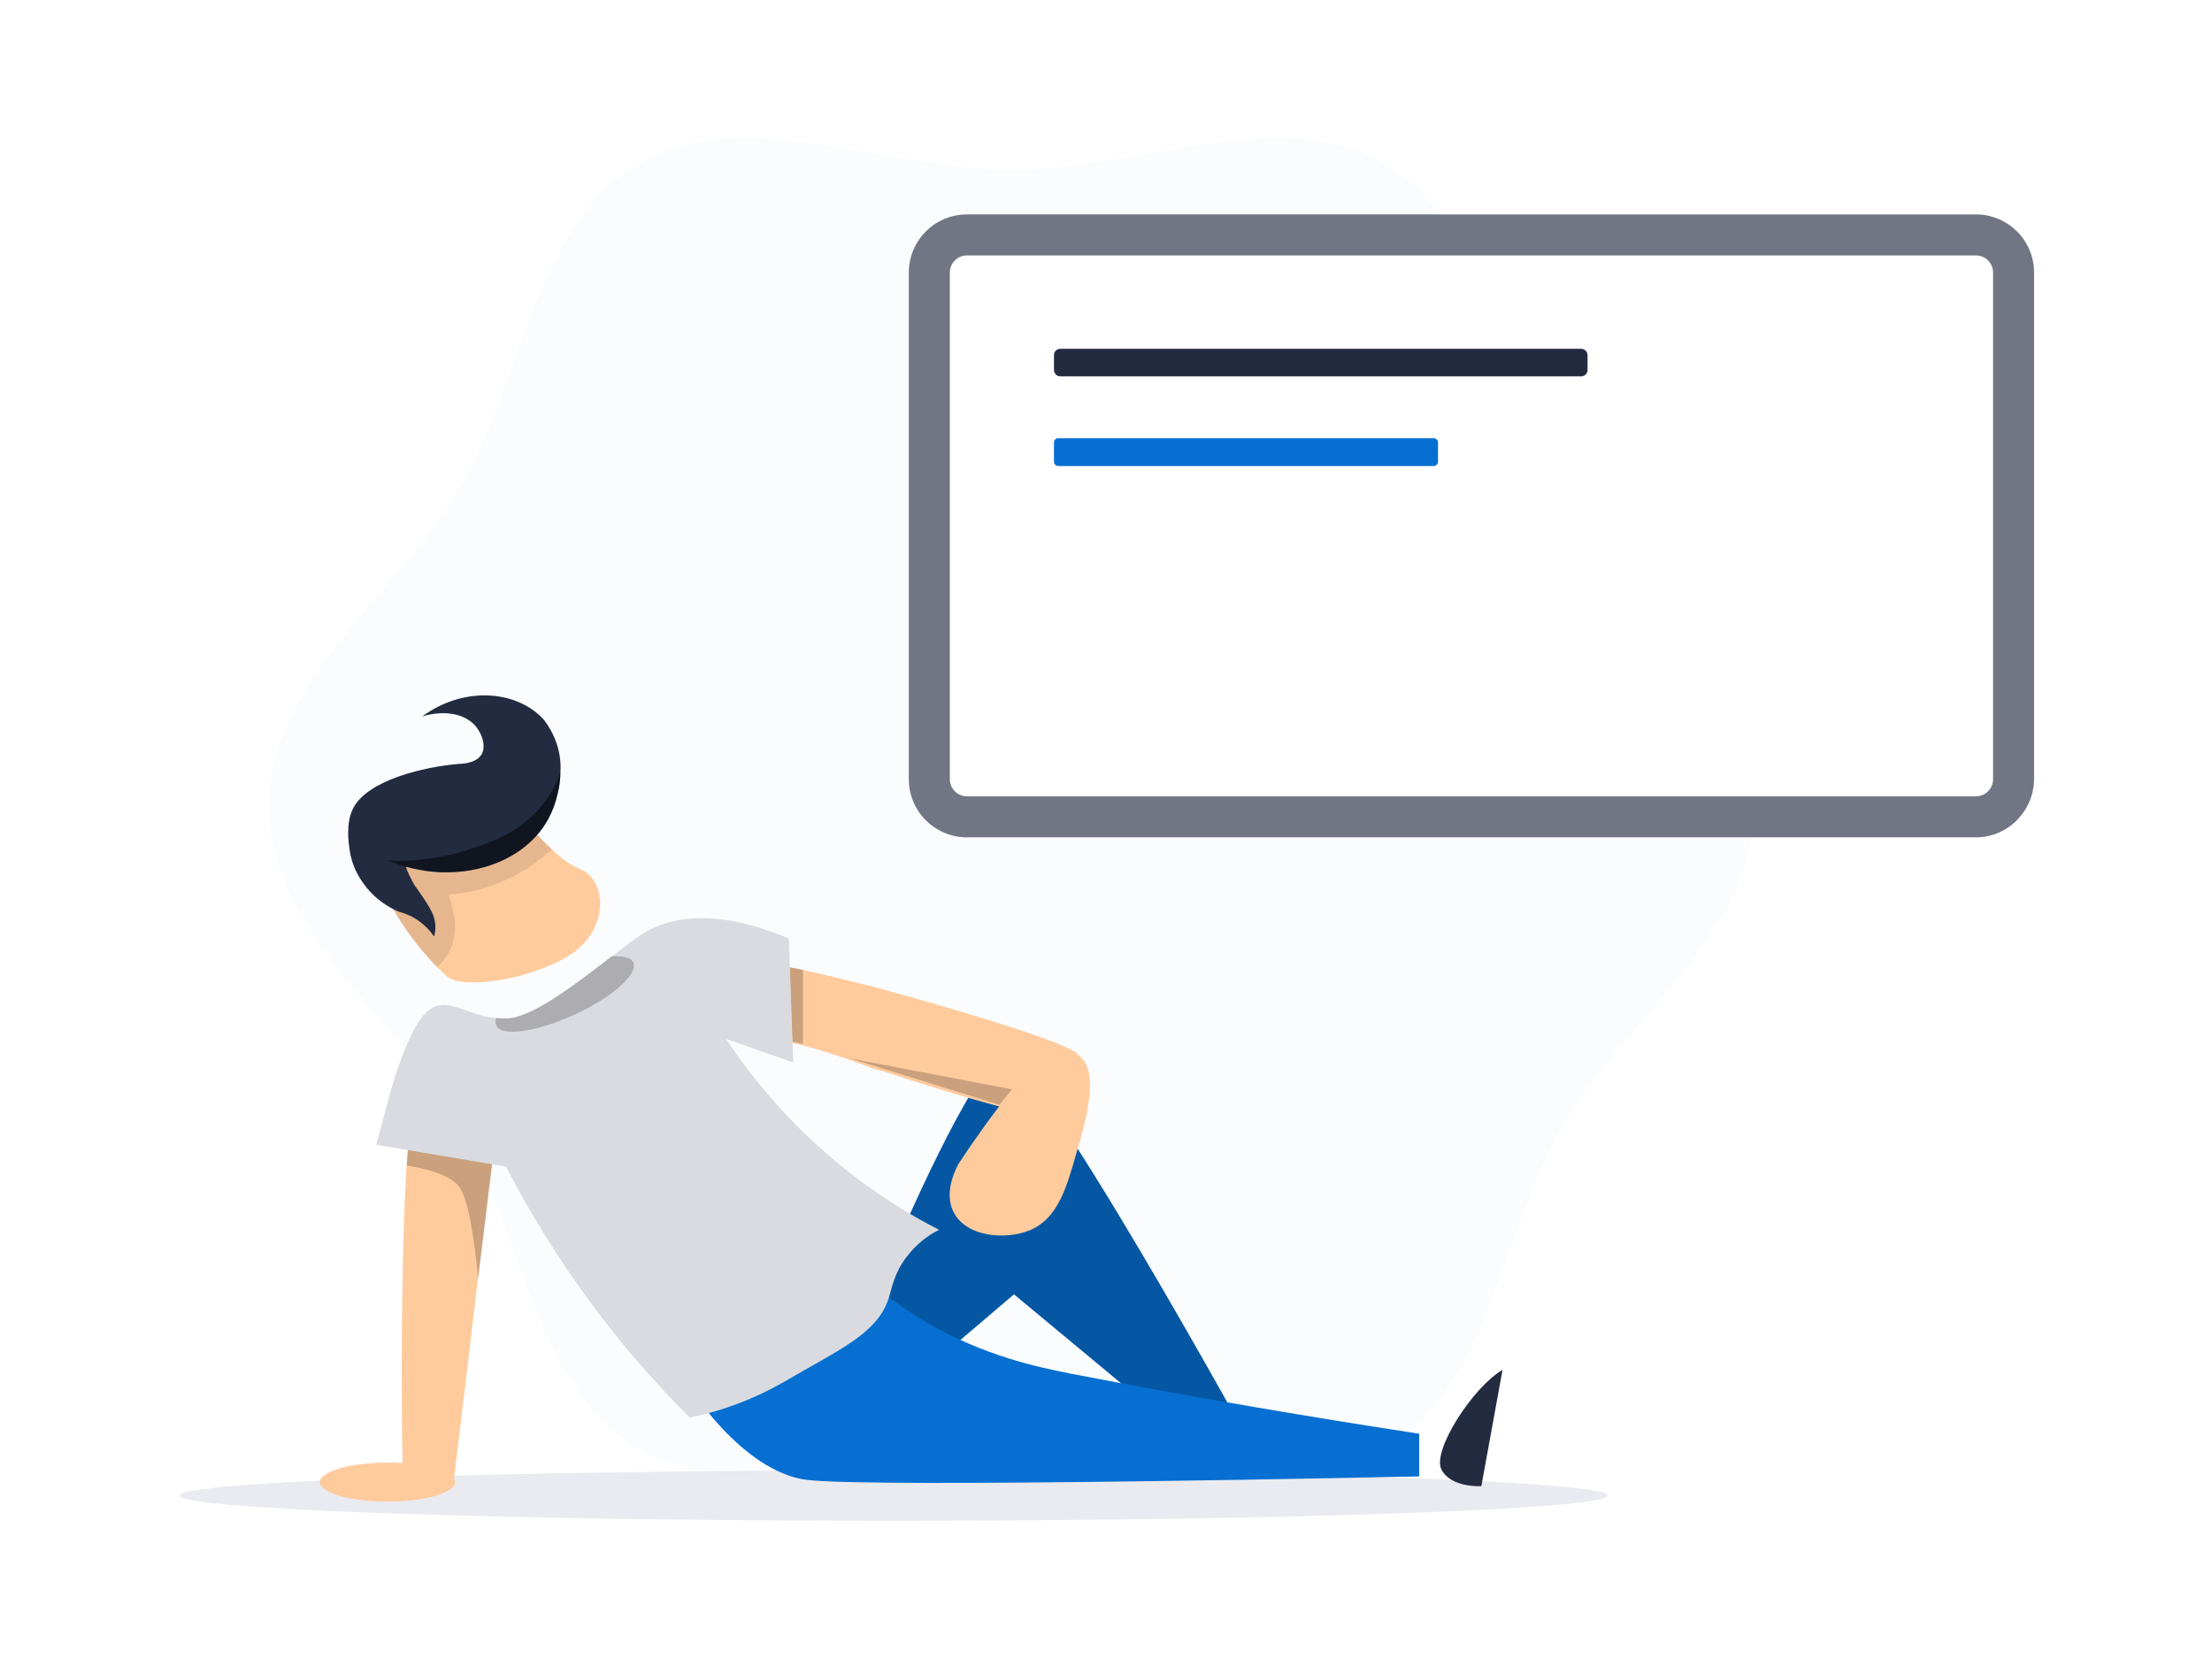 <svg xmlns="http://www.w3.org/2000/svg" width="800" height="600" fill="none" viewBox="0 0 800 600">
    <style>
        :where(.theme-dark, [data-theme="dark"]) .tblr-illustrations-message-a { fill: black; opacity: 0.07; } :where(.theme-dark, [data-theme="dark"]) .tblr-illustrations-message-b { fill: #1D2535; } :where(.theme-dark, [data-theme="dark"]) .tblr-illustrations-message-c { fill: #454C5E; } :where(.theme-dark, [data-theme="dark"]) .tblr-illustrations-message-d { fill: #232B41; } :where(.theme-dark, [data-theme="dark"]) .tblr-illustrations-message-e { fill: #DADCE0; }
        @media (prefers-color-scheme: dark) { .tblr-illustrations-message-a { fill: black; opacity: 0.07; } .tblr-illustrations-message-b { fill: #1D2535; } .tblr-illustrations-message-c { fill: #454C5E; } .tblr-illustrations-message-d { fill: #232B41; } .tblr-illustrations-message-e { fill: #DADCE0; } }
    </style>
    <path d="M97.202 291.657C97.202 337.104 145.322 370.156 166.466 406.854C188.339 444.767 193.685 502.609 231.477 524.482C268.175 545.747 320.427 521.93 365.874 521.93C411.321 521.93 463.573 545.626 500.271 524.482C538.184 502.609 543.409 444.646 565.282 406.854C586.547 370.156 634.546 337.104 634.546 291.657C634.546 246.21 586.425 213.158 565.282 176.46C543.409 138.547 538.062 80.705 500.271 58.832C463.573 37.567 411.321 61.384 365.874 61.384C320.427 61.384 268.175 37.567 231.477 58.832C193.564 80.705 188.339 138.668 166.466 176.46C145.201 213.158 97.202 246.21 97.202 291.657Z" fill="#066FD1" style="fill: #066FD1; fill: #066FD1;" opacity="0.02" class="tblr-illustrations-message-a"/>
    <path d="M323.222 550C465.834 550 581.443 545.92 581.443 540.886C581.443 535.853 465.834 531.772 323.222 531.772C180.61 531.772 65 535.853 65 540.886C65 545.92 180.61 550 323.222 550Z" fill="#D6D8E2" opacity="0.5" class="tblr-illustrations-message-b"/>
    <path d="M324.436 449.628C324.436 449.628 351.777 385.711 362.471 381.822C373.164 377.933 454.702 526.669 454.702 526.669H437.203L366.724 468.098L319.211 508.563L296.245 465.182L324.436 449.628Z" fill="#066FD1" style="fill: #066FD1; fill: #066FD1;"/>
    <path d="M324.436 449.628C324.436 449.628 351.777 385.711 362.471 381.822C373.164 377.933 454.702 526.669 454.702 526.669H437.203L366.724 468.098L319.211 508.563L296.245 465.182L324.436 449.628Z" fill="black" opacity="0.22"/>
    <path d="M543.409 495.439L535.753 537.484C535.753 537.484 524.695 538.213 521.293 531.408C517.89 524.603 532.715 501.637 543.409 495.439Z" fill="#232B41" class="tblr-illustrations-message-c"/>
    <path d="M131.347 307.697C133.291 311.829 136.208 317.783 140.096 324.952C140.947 326.532 141.676 327.869 141.919 328.355C146.415 336.132 151.762 343.301 158.081 349.742C159.296 350.957 160.633 352.172 161.848 353.266C166.708 357.397 188.703 355.331 204.743 346.218C220.783 337.104 219.811 318.147 209.604 314.259C205.837 312.558 202.434 310.127 199.518 307.089C195.508 303.322 191.741 299.191 188.338 294.816C186.272 292.386 185.179 290.685 185.179 290.685L166.951 284.852L135.114 298.462C137.788 303.687 137.909 307.94 136.451 309.034C134.993 310.127 132.076 308.183 131.347 307.697Z" fill="#FFCB9D" style="fill: #FFCB9D; fill: #FFCB9D;"/>
    <path d="M131.347 307.697C133.291 311.829 136.208 317.783 140.096 324.952C140.947 326.532 141.676 327.869 141.919 328.355C146.415 336.132 151.762 343.301 158.081 349.742C159.903 348.162 161.362 346.339 162.455 344.273C163.67 341.965 164.278 339.413 164.521 336.861C164.643 334.188 164.4 331.393 163.67 328.719C163.306 327.018 162.82 325.317 162.212 323.616C176.187 322.522 189.31 316.689 199.518 307.211C195.508 303.444 191.741 299.313 188.338 294.938C186.272 292.508 185.179 290.806 185.179 290.806L166.951 284.974L135.114 298.583C137.788 303.809 137.909 308.062 136.451 309.155C134.993 310.249 132.076 308.183 131.347 307.697Z" fill="black" opacity="0.1"/>
    <path d="M315.323 464.453C321.52 469.556 328.204 474.174 335.13 478.305C356.395 490.579 375.473 494.467 387.746 496.897C433.801 505.768 475.967 512.816 513.273 518.527V533.96C513.273 533.96 314.837 538.334 291.506 535.175C268.175 532.016 248.854 500.907 248.854 500.907L315.323 464.453Z" fill="#066FD1" style="fill: #066FD1; fill: #066FD1;"/>
    <path d="M202.677 279.262C202.677 281.814 202.313 284.487 201.705 286.918C200.976 290.199 199.883 293.237 198.303 296.153C191.133 309.398 174.607 316.932 156.258 315.231C153.099 314.988 150.061 314.38 147.023 313.53H146.902V313.773C147.509 315.596 148.36 317.297 149.21 318.877C149.696 319.606 149.696 319.849 150.061 320.335L150.426 320.821C150.912 321.671 155.408 327.504 156.744 331.15C157.595 333.58 157.716 336.253 156.987 338.684C154.8 335.524 151.884 332.972 148.481 331.271C147.145 330.664 145.929 330.178 144.471 329.813C137.666 327.018 132.198 321.914 128.917 315.353C127.58 312.679 126.73 309.763 126.365 306.846C126.122 304.902 125.029 297.854 127.58 292.629C132.684 281.936 154.071 277.318 165.25 276.346C167.195 276.224 170.597 276.103 172.906 274.28L173.027 274.159C173.392 273.794 173.757 273.429 174.121 272.943C175.944 269.906 174.243 265.409 172.298 262.979C168.531 258.118 160.876 256.66 152.734 259.091C167.802 248.033 186.88 249.612 196.602 260.184C200.855 265.652 203.163 272.457 202.677 279.262Z" fill="#232B41" class="tblr-illustrations-message-c"/>
    <path d="M207.659 366.997C193.928 373.316 181.29 375.017 179.468 370.886C179.103 370.035 179.103 369.063 179.468 368.212C180.804 368.334 182.263 368.334 183.599 368.334C192.956 367.848 209.118 355.21 221.269 345.853C225.401 345.61 228.196 346.339 229.046 348.04C230.869 352.294 221.391 360.8 207.659 366.997Z" fill="#E1E1E1"/>
    <path d="M349.712 84.958H714.625C722.159 84.958 728.234 91.034 728.234 98.568V281.814C728.234 289.348 722.159 295.424 714.625 295.424H349.712C342.178 295.424 336.102 289.348 336.102 281.814V98.568C336.102 91.034 342.178 84.958 349.712 84.958Z" fill="white" class="tblr-illustrations-message-d"/>
    <path d="M714.625 302.836H349.712C338.168 302.836 328.689 293.48 328.689 281.814V98.568C328.689 87.024 338.046 77.545 349.712 77.545H714.625C726.169 77.545 735.647 86.902 735.647 98.568V281.814C735.525 293.358 726.169 302.836 714.625 302.836ZM349.712 92.37C346.309 92.37 343.514 95.165 343.514 98.568V281.814C343.514 285.216 346.309 288.011 349.712 288.011H714.625C718.027 288.011 720.822 285.216 720.822 281.814V98.568C720.822 95.165 718.027 92.37 714.625 92.37H349.712Z" fill="#727583"/>
    <path d="M383.493 126.152H571.843C573.179 126.152 574.152 127.246 574.152 128.461V133.808C574.152 135.144 573.058 136.116 571.843 136.116H383.493C382.156 136.116 381.184 135.023 381.184 133.808V128.461C381.184 127.124 382.156 126.152 383.493 126.152Z" fill="#232B41" class="tblr-illustrations-message-e"/>
    <path d="M382.764 158.475H518.497C519.348 158.475 520.077 159.204 520.077 160.055V166.981C520.077 167.832 519.348 168.561 518.497 168.561H382.764C381.913 168.561 381.184 167.832 381.184 166.981V160.055C381.184 159.204 381.792 158.475 382.764 158.475Z" fill="#066FD1" style="fill: #066FD1; fill: #066FD1;"/>
    <path d="M390.177 381.822C389.205 377.69 341.692 363.959 322.128 358.612C320.669 358.126 319.09 357.64 317.51 357.275C280.812 348.162 262.463 343.666 242.778 349.984C218.353 357.883 204.5 376.597 178.982 372.586C174.729 371.979 170.597 370.764 166.709 369.063C162.456 369.67 158.567 371.493 155.408 374.288C152.613 376.597 150.547 385.346 149.089 397.74C148.238 404.788 147.631 412.93 147.023 421.679C144.836 459.106 145.2 508.198 145.565 529.099C143.864 528.978 142.041 528.978 140.097 528.978C126.608 528.978 115.672 532.137 115.672 536.026C115.672 539.914 126.608 543.074 140.097 543.074C153.585 543.074 164.521 539.914 164.521 536.147C164.521 535.661 164.4 535.297 164.157 534.932C167.073 510.993 169.99 487.055 172.784 463.116C175.093 444.402 177.281 425.689 179.589 406.976L179.711 407.097L230.748 467.612L289.804 442.458L252.256 376.475C260.762 375.26 269.268 375.017 277.774 375.867C284.944 376.597 293.814 378.176 314.472 385.953C316.052 386.561 317.632 387.047 319.333 387.411C330.391 391.057 347.282 396.404 361.377 400.171C359.433 402.601 357.61 405.153 355.666 407.826C352.507 412.201 349.59 416.454 346.795 420.707C346.066 422.044 341.206 430.671 344.73 438.084C349.104 447.319 363.565 448.656 372.557 444.889C382.521 440.635 385.681 429.942 389.569 416.089C392.364 406.611 398.075 387.168 390.177 381.822Z" fill="#FFCB9D" style="fill: #FFCB9D; fill: #FFCB9D;"/>
    <path d="M361.499 399.563L365.995 393.973L307.424 382.794L361.499 399.563ZM285.551 349.863L286.523 376.718L290.412 377.569V350.714L285.551 349.863ZM179.832 406.489L180.44 398.591L149.21 397.619C148.36 404.667 147.752 412.808 147.145 421.558C153.099 422.53 161.24 424.231 165.493 428.484C169.26 432.251 171.691 448.777 172.906 462.508V462.63L179.832 406.489Z" fill="black" opacity="0.21"/>
    <path d="M339.626 444.767C335.008 447.076 331.12 450.357 327.96 454.489C323.343 460.443 322.614 465.79 321.398 469.557C317.145 482.559 303.293 488.149 283.485 499.814C272.914 505.89 261.369 510.264 249.461 512.695C222.727 486.083 200.368 455.461 182.992 421.922L136.086 414.024L140.339 398.105C140.339 398.105 146.78 372.587 154.557 365.782C161.605 359.706 167.924 367.24 179.589 368.212C180.926 368.334 182.384 368.334 183.721 368.334C193.077 367.848 209.239 355.21 221.391 345.853C228.803 340.02 232.692 337.347 235.487 336.01C244.965 331.393 260.276 328.962 285.308 339.413C285.794 354.359 286.402 369.306 286.888 384.252L262.585 375.746C276.194 396.282 293.328 414.145 313.257 428.606C321.641 434.681 330.512 440.15 339.626 444.767Z" fill="#DADBE0"/>
    <path d="M207.659 366.997C193.928 373.316 181.29 375.017 179.468 370.886C179.103 370.035 179.103 369.063 179.468 368.212C180.804 368.334 182.263 368.334 183.599 368.334C192.956 367.848 209.118 355.21 221.269 345.853C225.401 345.61 228.196 346.339 229.046 348.04C230.869 352.294 221.391 360.8 207.659 366.997Z" fill="black" opacity="0.21"/>
    <path d="M202.677 279.262C202.677 281.814 202.313 284.488 201.705 286.918C200.976 290.199 199.883 293.237 198.303 296.153C191.133 309.398 174.607 316.932 156.258 315.231C151.641 314.381 147.631 313.651 147.023 313.53H146.902L139.975 311.221C149.818 311.707 159.539 310.371 168.896 307.454C177.159 304.781 188.582 301.135 196.845 290.199C199.396 287.039 201.341 283.272 202.677 279.262Z" fill="black" opacity="0.5"/>
</svg>
